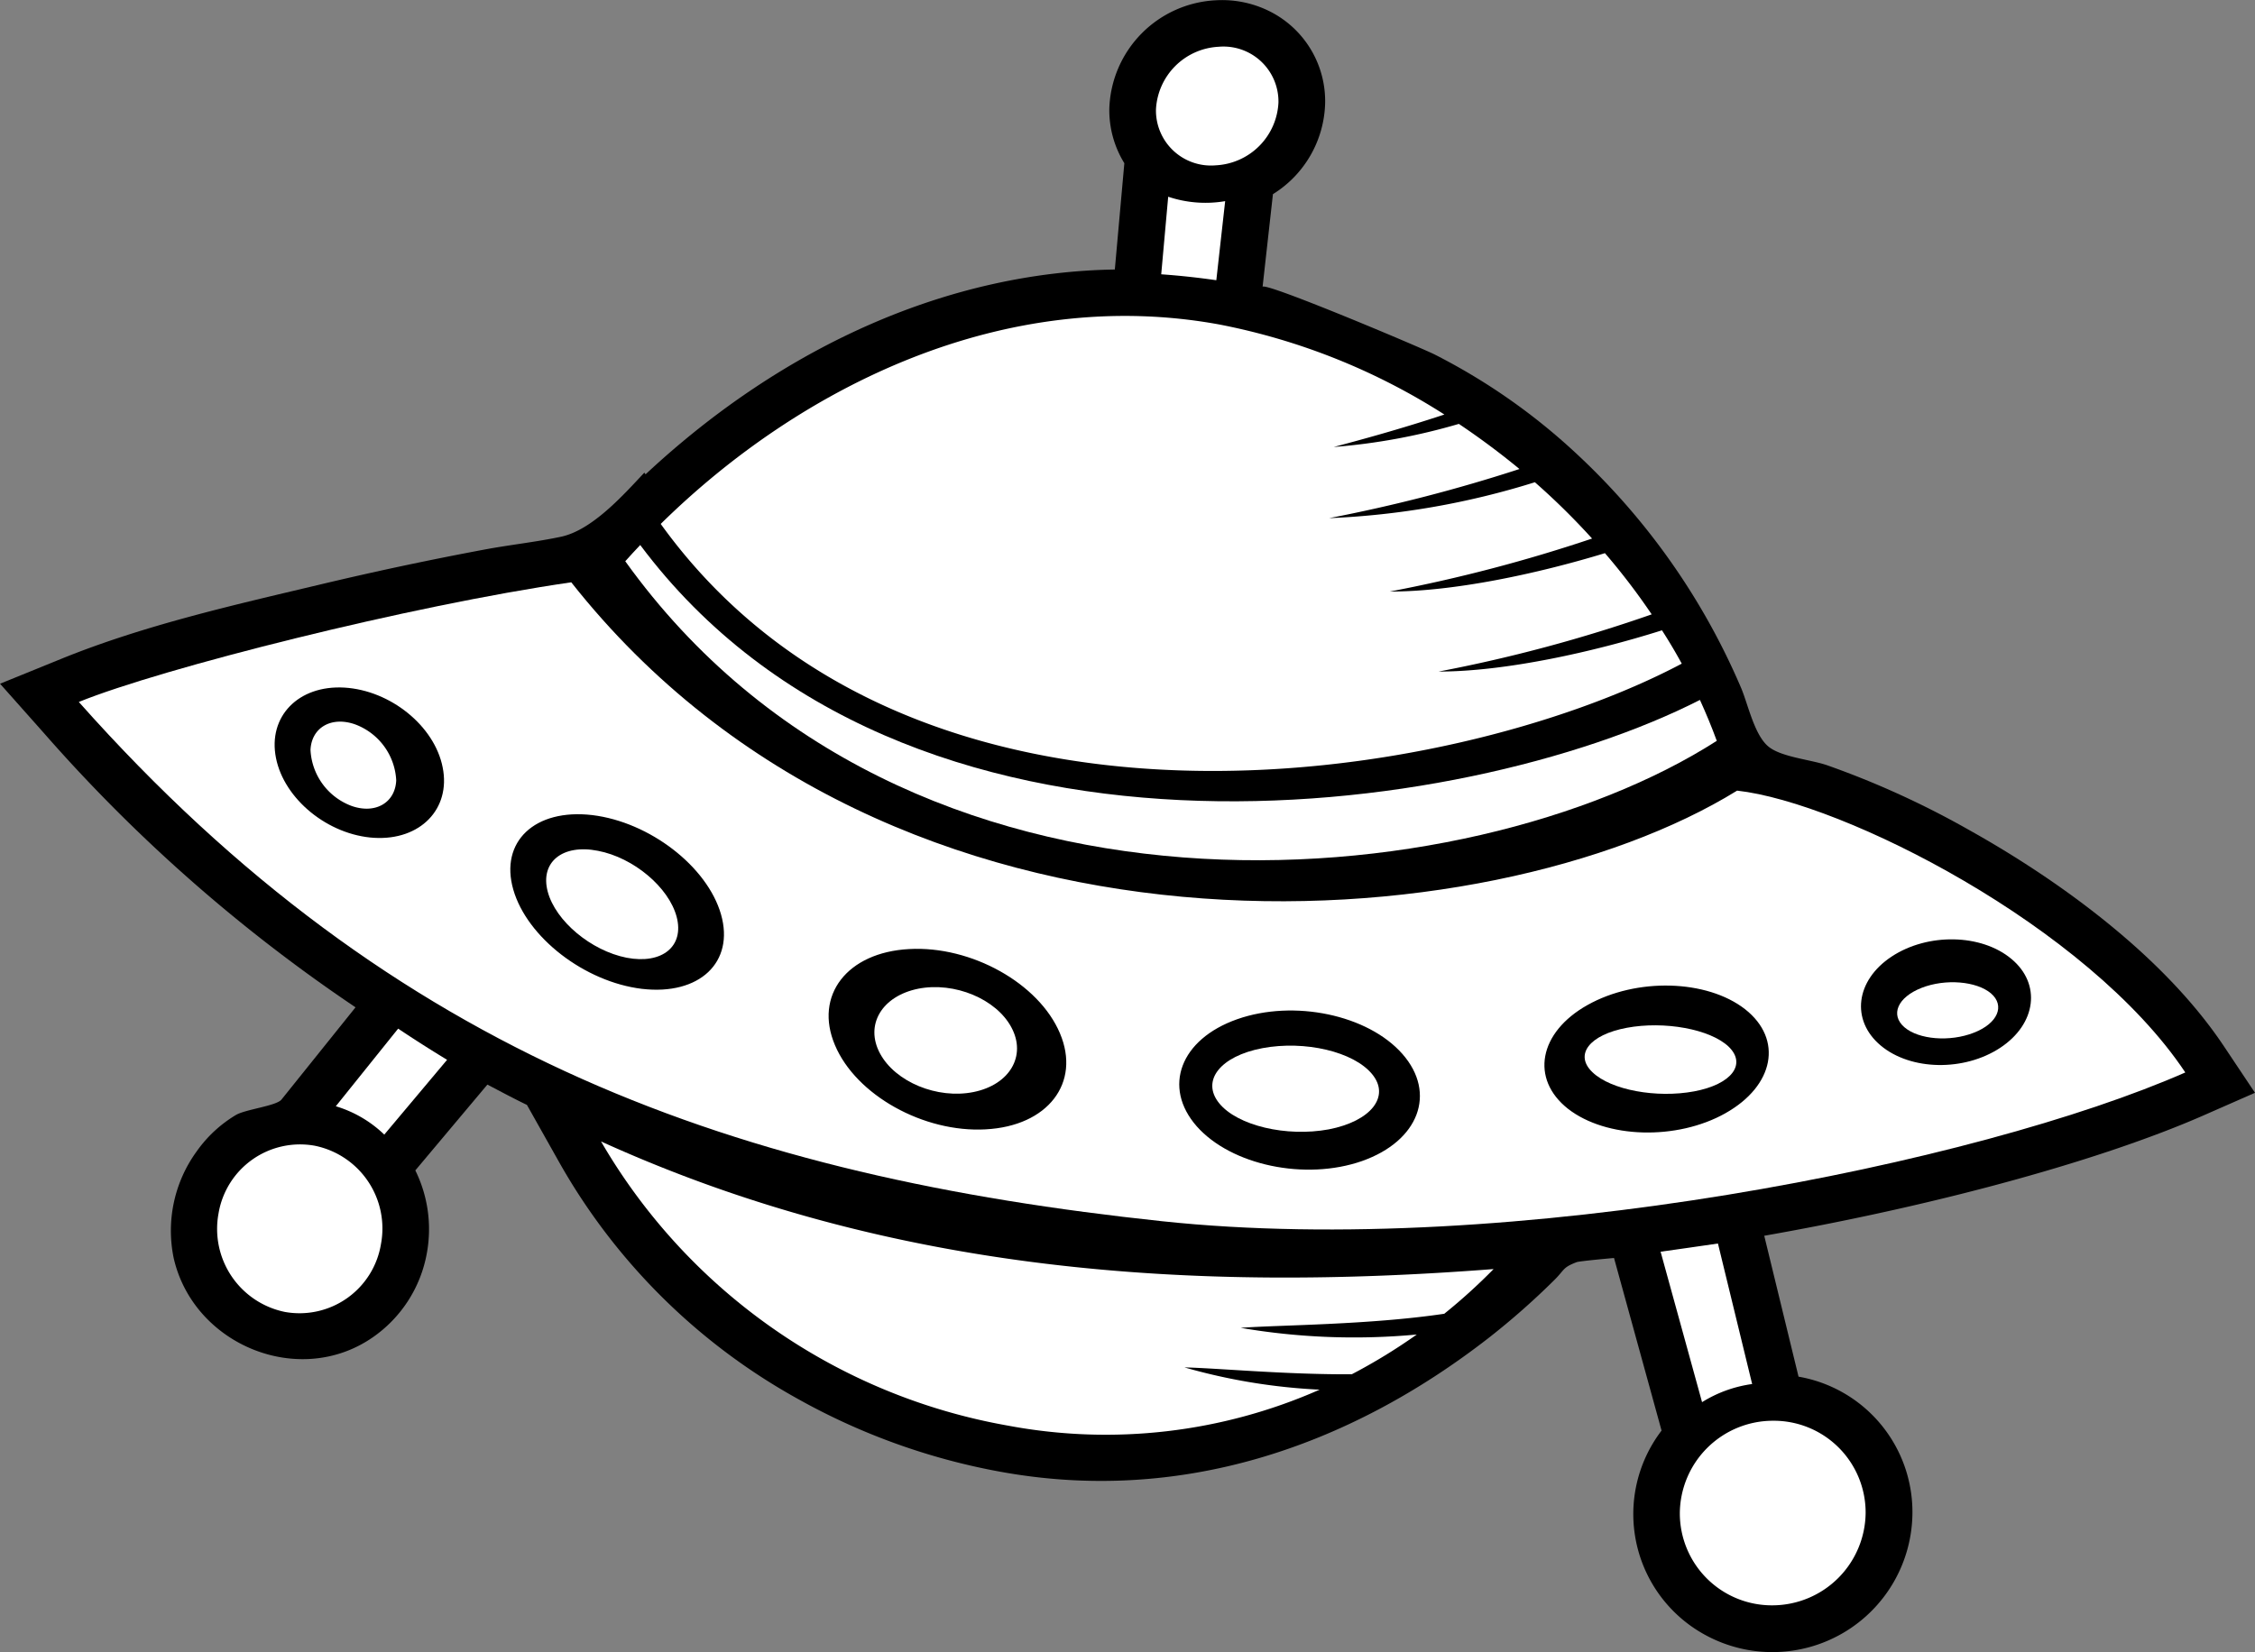 <svg xmlns="http://www.w3.org/2000/svg" width="172.149" height="126.15"><rect width="100%" height="100%" fill="#808080" stroke="none"/><g id="Group_1243" data-name="Group 1243" transform="translate(-7562.209 -1808.603)"><g id="Group_1242" data-name="Group 1242"><path id="Path_2742" data-name="Path 2742" d="M7730.472 1893.759l3.886-1.708-2.358-3.531c-5.228-7.847-14.417-13.714-19.428-16.513a67.314 67.314 0 00-10.892-4.972c-1.258-.432-3.5-.619-4.471-1.426-1.077-.89-1.557-3.238-2.083-4.476a52.565 52.565 0 00-12.8-18.1 47.156 47.156 0 00-10.588-7.357c-1.009-.514-13.092-5.617-13.142-5.165l.79-7.082a8.424 8.424 0 003.984-6.9 7.671 7.671 0 00-3.936-6.905 8.115 8.115 0 00-4.4-1 8.56 8.56 0 00-8.139 8.281 7.722 7.722 0 001.147 4.161l-.726 8.117c-12.513.2-25.138 5.669-35.823 15.64l-.095-.126c-1.614 1.717-3.975 4.38-6.358 4.892-1.882.4-3.828.607-5.724.957a259.518 259.518 0 00-12.79 2.721c-6.572 1.56-13.364 3.095-19.64 5.647l-4.673 1.9 3.349 3.769a122.31 122.31 0 0023.789 20.941l-5.654 7.045c-.388.484-2.728.74-3.475 1.175a9.84 9.84 0 00-3.007 2.793 10.3 10.3 0 00-1.742 8.157c1.524 6.614 9.562 9.919 15.175 6.043a9.954 9.954 0 004.156-6.49 10.157 10.157 0 00-.888-6.27l5.5-6.551c1 .52 2 1.06 3.02 1.551l2.556 4.544a47.105 47.105 0 0018.179 17.934 49.942 49.942 0 0015.35 5.523c13.707 2.52 26.594-1.83 37.4-10.26a57.067 57.067 0 004.932-4.354c.814-.8.618-.959 1.719-1.38.213-.082 2.851-.321 2.853-.317l3.629 13.18a10.5 10.5 0 003.265 15.566 10.69 10.69 0 0015.887-9.3 10.488 10.488 0 00-8.695-10.385l-2.618-10.759c13.852-2.439 26.144-5.937 33.579-9.21z"/><g id="Group_1241" data-name="Group 1241" fill="#fff"><path id="Path_2743" data-name="Path 2743" d="M7704.633 1924.1a7.131 7.131 0 01-7.091 7.09 7.025 7.025 0 01-7.093-7.014 7.112 7.112 0 017.1-7.081 7.01 7.01 0 017.084 7.005z"/><path id="Path_2744" data-name="Path 2744" d="M7714.2 1884.458c1.1.945.514 2.3-1.307 3.006-1.83.719-4.206.525-5.3-.419s-.522-2.287 1.308-3.005 4.199-.511 5.299.418z"/><path id="Path_2745" data-name="Path 2745" d="M7693.359 1903.561l2.611 10.73a9.7 9.7 0 00-3.824 1.384l-3.165-11.489c1.462-.201 2.931-.416 4.378-.625z"/><path id="Path_2746" data-name="Path 2746" d="M7694.823 1868.977c8.1.906 26.755 10.332 34.215 21.521-15.768 6.936-51.432 14.2-78.111 11.361-32.177-3.425-58.483-12.391-82.7-39.653 6.3-2.561 25.3-7.362 37.593-9.137 24.589 31.146 70.099 27.585 89.003 15.908zm20.091 19.634c2.759-1.823 3.136-4.878.853-6.779-2.289-1.924-6.39-2.006-9.149-.183s-3.128 4.864-.839 6.788 6.375 1.997 9.135.174zm-20.984 5c3.735-2.1 4.41-5.654 1.5-7.943-2.915-2.274-8.289-2.421-12.025-.322-3.726 2.084-4.386 5.647-1.494 7.927 2.918 2.276 8.307 2.427 12.019.339zm-27.74 3.65c4.335-1.529 5.711-5.181 3.081-8.175s-8.286-4.18-12.621-2.651-5.711 5.18-3.082 8.175c2.638 2.981 8.294 4.166 12.622 2.652zm-28.731-2.419c4.736-.249 7.279-3.541 5.665-7.338-1.607-3.812-6.764-6.693-11.508-6.429-4.736.249-7.279 3.542-5.665 7.338 1.607 3.813 6.764 6.694 11.508 6.43zm-26.239-10.728c4.386.514 7.079-2.03 6.032-5.686s-5.448-7.053-9.827-7.583c-4.387-.514-7.08 2.03-6.032 5.686s5.448 7.054 9.827 7.584zm-20.432-11.532c3.507.2 5.85-2.209 5.215-5.379-.619-3.163-3.987-5.886-7.51-6.094-3.507-.2-5.849 2.209-5.215 5.38.628 3.149 3.988 5.886 7.51 6.094z"/><path id="Path_2747" data-name="Path 2747" d="M7694.171 1888.524c1.4 1.348.227 2.885-2.633 3.419s-6.34-.1-7.753-1.457c-1.422-1.342-.236-2.87 2.625-3.4s6.34.096 7.761 1.438z"/><path id="Path_2748" data-name="Path 2748" d="M7676.231 1905.512a43.378 43.378 0 01-3.765 3.413c-5.78.858-12.583.852-15.544 1.075a51.394 51.394 0 0013.446.51 43.424 43.424 0 01-4.963 3.036c-5.062.028-10.26-.47-12.772-.525a45.227 45.227 0 0010.318 1.7 40.423 40.423 0 01-23.793 2.746 44.943 44.943 0 01-31.065-21.7c22.323 10.143 45.445 11.502 68.138 9.745z"/><path id="Path_2749" data-name="Path 2749" d="M7691.984 1862.051c.465 1.023.9 2.067 1.286 3.124-18.981 12.163-61.91 16.149-83.328-13.714.371-.419.757-.829 1.142-1.239 20.153 26.946 62.816 21.052 80.9 11.829z"/><path id="Path_2750" data-name="Path 2750" d="M7689.086 1856.735q.8 1.242 1.511 2.546c-17.7 9.378-58.8 15.909-77.948-10.669 10.687-10.518 26.284-18.234 42.658-15.228a49.239 49.239 0 0117.167 6.873c-3.384 1.121-6.5 1.964-8.446 2.479a46.774 46.774 0 009.552-1.764 58.545 58.545 0 014.627 3.446 120.43 120.43 0 01-14.535 3.752 60.9 60.9 0 0015.712-2.742 53.692 53.692 0 014.366 4.3 117.209 117.209 0 01-15.443 4.047c4.884.009 11.284-1.364 16.425-2.931a50.538 50.538 0 013.569 4.673 113.775 113.775 0 01-16.268 4.368c5.083.001 11.824-1.494 17.053-3.15z"/><path id="Path_2751" data-name="Path 2751" d="M7666.961 1890.632c1.4 1.7-.089 3.588-3.312 4.212-3.231.6-6.982-.282-8.371-2s.088-3.589 3.3-4.2c3.242-.611 6.978.265 8.383 1.988z"/><path id="Path_2752" data-name="Path 2752" d="M7639.422 1887.06c1.168 2.178-.14 4.381-2.9 4.935s-5.965-.77-7.134-2.949.14-4.381 2.918-4.942c2.773-.546 5.962.785 7.116 2.956z"/><path id="Path_2753" data-name="Path 2753" d="M7655.739 1823.963l-.675 6.039a57.614 57.614 0 00-4.206-.453l.532-5.923a8.947 8.947 0 004.349.337z"/><path id="Path_2754" data-name="Path 2754" d="M7659.807 1816.437a5.043 5.043 0 01-4.768 4.789 4.2 4.2 0 01-4.582-4.262 5.048 5.048 0 014.768-4.789 4.2 4.2 0 014.582 4.262z"/><path id="Path_2755" data-name="Path 2755" d="M7613.864 1878.61c.6 2.252-1.1 3.649-3.82 3.127-2.712-.537-5.421-2.794-6.021-5.046s1.123-3.656 3.835-3.118c2.72.521 5.406 2.785 6.006 5.037z"/><path id="Path_2756" data-name="Path 2756" d="M7591.291 1903.611a6.3 6.3 0 01-7.332 5.175 6.471 6.471 0 01-5.066-7.525 6.308 6.308 0 017.346-5.167 6.447 6.447 0 015.052 7.517z"/><path id="Path_2757" data-name="Path 2757" d="M7596.34 1889.533l-4.795 5.711a9.088 9.088 0 00-3.7-2.165l4.759-5.927c1.238.829 2.496 1.628 3.736 2.381z"/><path id="Path_2758" data-name="Path 2758" d="M7592.457 1868.195c-.079 1.716-1.6 2.587-3.4 1.954a4.821 4.821 0 01-3.144-4.28c.079-1.716 1.6-2.586 3.4-1.953a4.819 4.819 0 013.144 4.279z"/></g></g></g></svg>